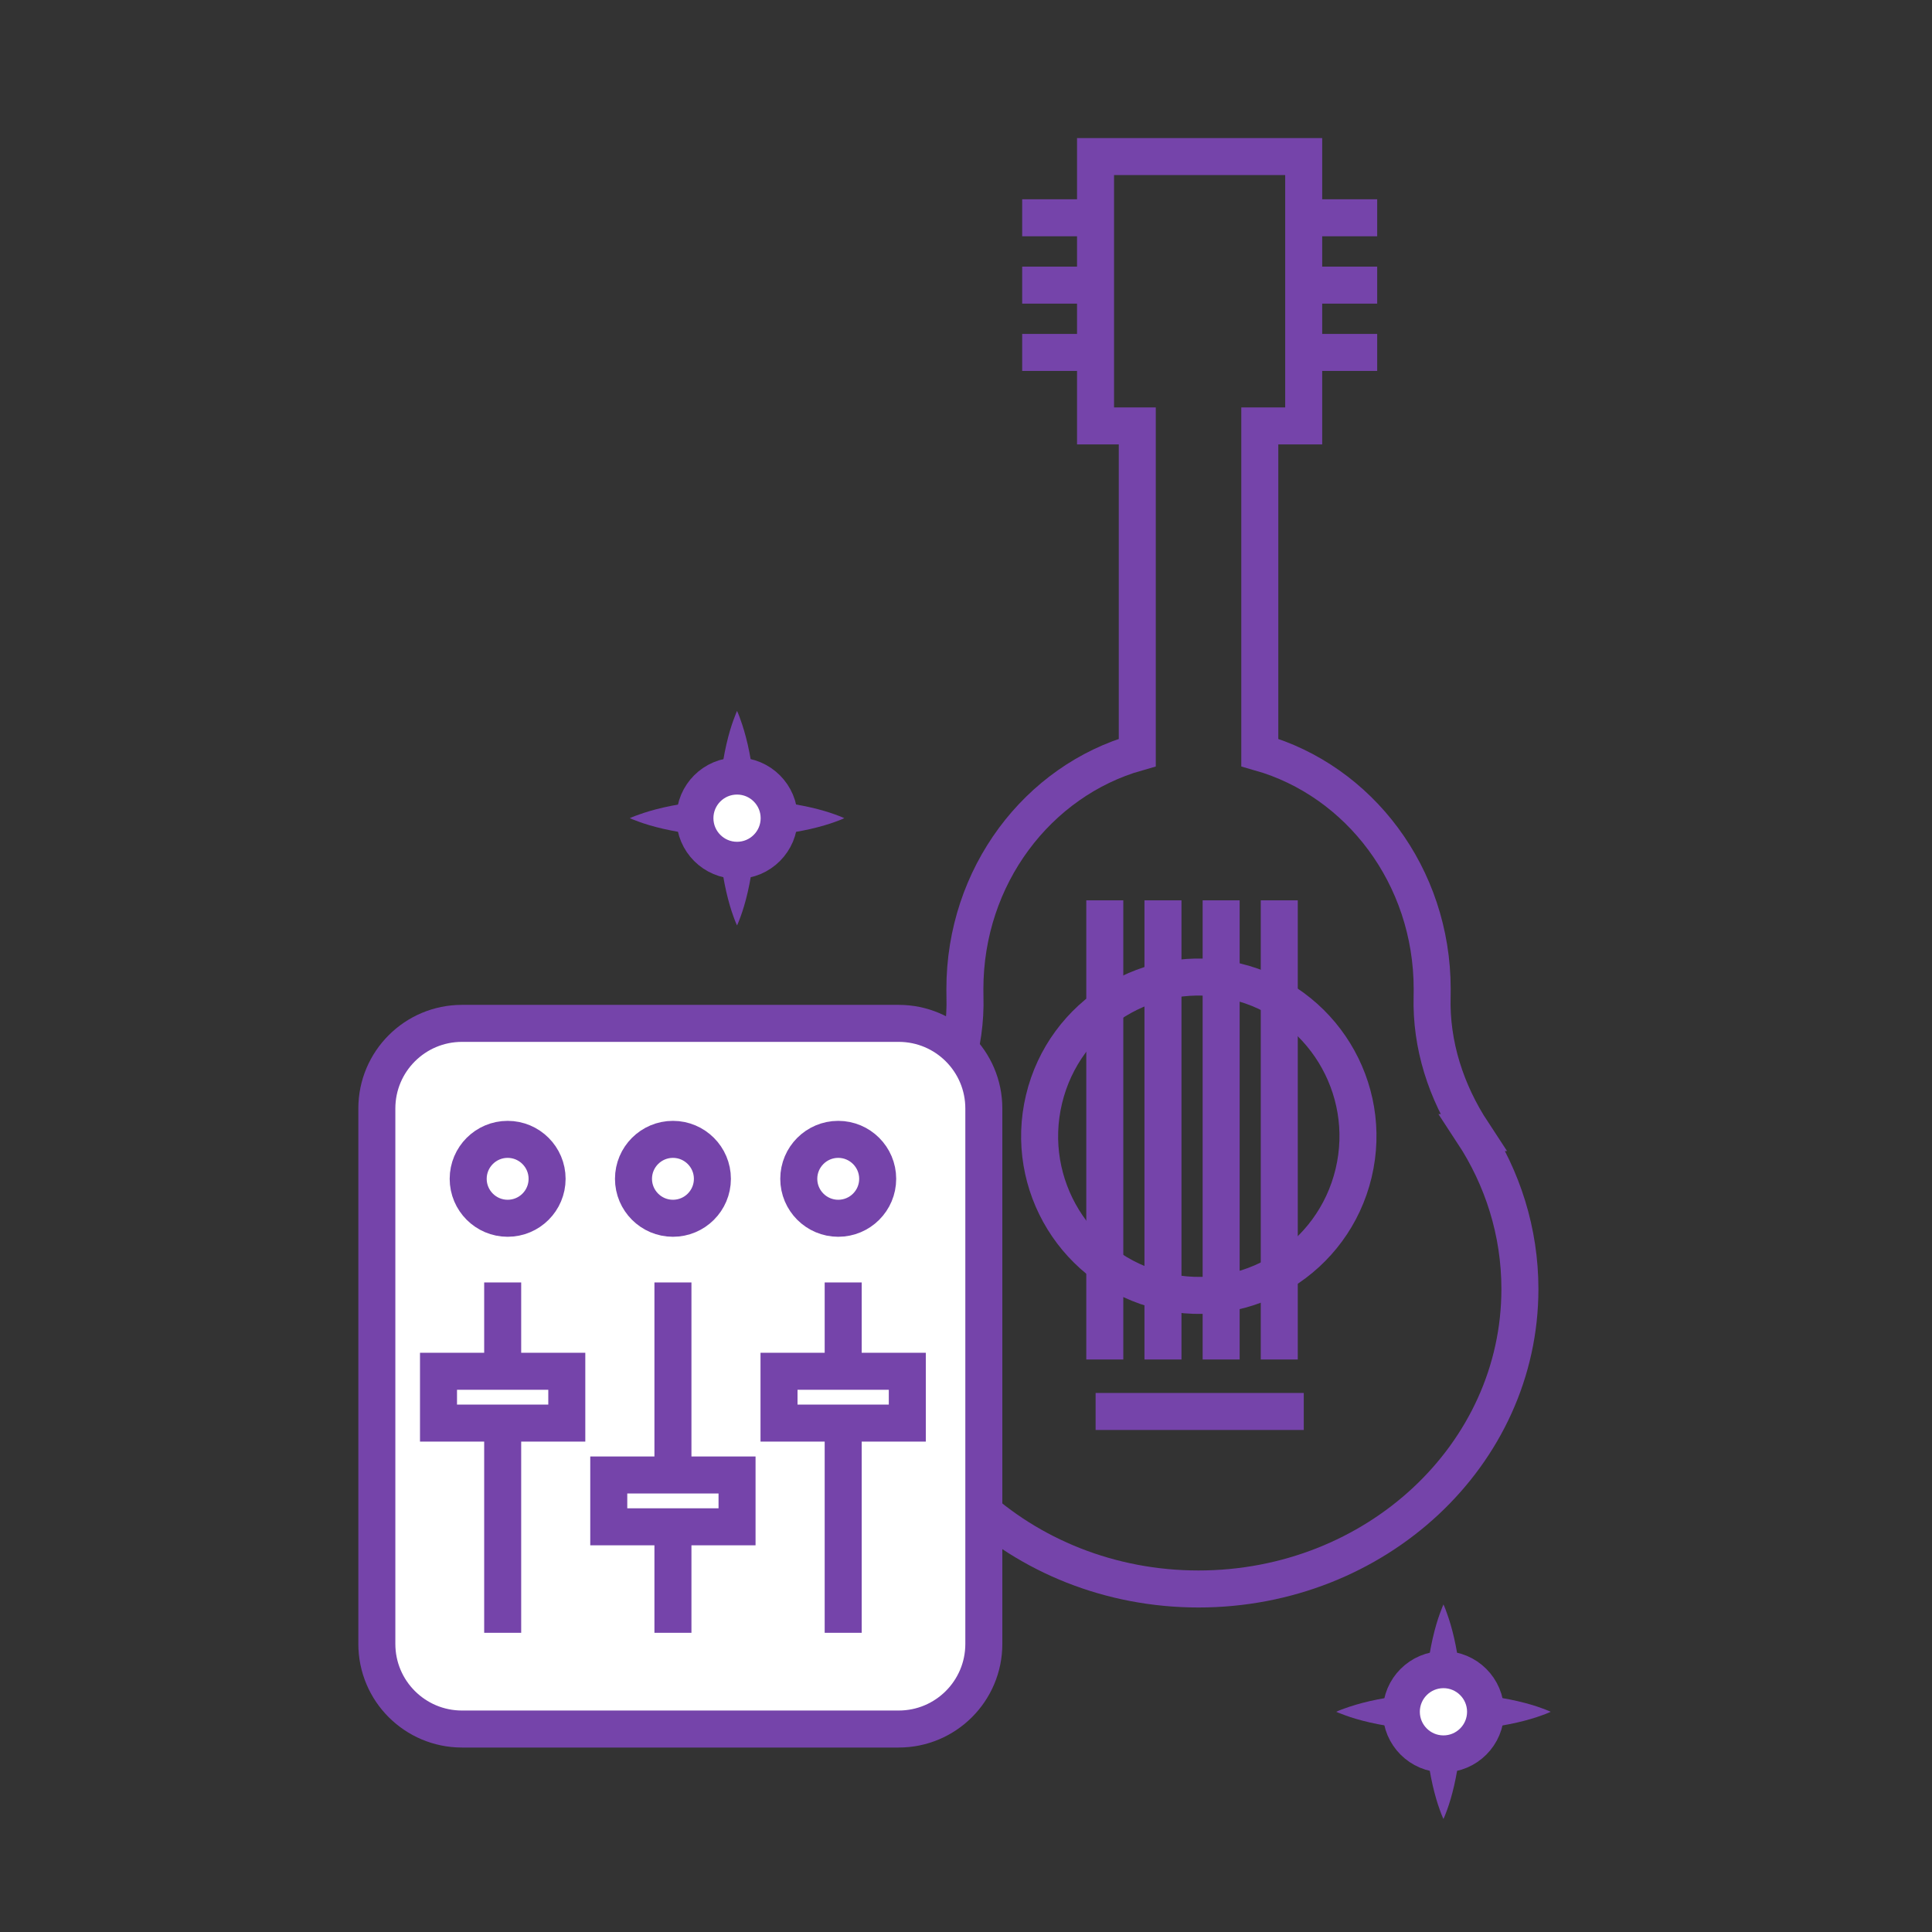<svg width="261" height="261" viewBox="0 0 261 261" fill="none" xmlns="http://www.w3.org/2000/svg">
<rect x="0" y="0" width="261" height="261" fill="#333333" stroke="none"/>
<path d="M85.079 110.53C85.079 110.53 85.529 110.31 86.329 110.04C87.119 109.75 88.259 109.4 89.609 109.09C90.969 108.78 92.549 108.5 94.249 108.32C95.099 108.23 95.979 108.15 96.869 108.11C97.759 108.05 98.669 108.05 99.569 108.03C100.479 108.04 101.379 108.05 102.269 108.1C103.159 108.14 104.039 108.22 104.889 108.31C106.589 108.49 108.169 108.77 109.529 109.08C110.889 109.39 112.019 109.74 112.809 110.03C113.599 110.31 114.059 110.53 114.059 110.53C114.059 110.53 113.609 110.75 112.809 111.03C112.019 111.32 110.879 111.67 109.529 111.98C108.169 112.29 106.589 112.57 104.889 112.75C104.039 112.84 103.159 112.92 102.269 112.96C101.379 113.02 100.469 113.02 99.569 113.03C98.659 113.02 97.759 113.01 96.869 112.95C95.979 112.91 95.099 112.83 94.249 112.74C92.549 112.56 90.969 112.28 89.609 111.97C88.249 111.66 87.119 111.31 86.329 111.02C85.539 110.74 85.079 110.53 85.079 110.53Z" fill="#7544AA"/>
<path d="M99.569 96.04C99.569 96.04 99.789 96.49 100.059 97.29C100.349 98.08 100.699 99.22 101.009 100.57C101.319 101.93 101.599 103.51 101.779 105.21C101.869 106.06 101.949 106.94 101.989 107.83C102.049 108.72 102.049 109.63 102.069 110.53C102.059 111.44 102.049 112.34 101.999 113.23C101.959 114.12 101.879 115 101.789 115.85C101.609 117.55 101.329 119.13 101.019 120.49C100.709 121.85 100.359 122.98 100.069 123.77C99.789 124.56 99.569 125.02 99.569 125.02C99.569 125.02 99.349 124.57 99.069 123.77C98.779 122.98 98.429 121.84 98.119 120.49C97.809 119.13 97.529 117.55 97.349 115.85C97.259 115 97.179 114.12 97.139 113.23C97.079 112.34 97.079 111.43 97.069 110.53C97.079 109.62 97.089 108.72 97.149 107.83C97.189 106.94 97.269 106.06 97.359 105.21C97.539 103.51 97.819 101.93 98.129 100.57C98.439 99.21 98.789 98.08 99.079 97.29C99.359 96.5 99.569 96.04 99.569 96.04Z" fill="#7544AA"/>
<path d="M99.569 116.22C102.712 116.22 105.259 113.672 105.259 110.53C105.259 107.387 102.712 104.84 99.569 104.84C96.427 104.84 93.879 107.387 93.879 110.53C93.879 113.672 96.427 116.22 99.569 116.22Z" fill="white" stroke="#7544AA" stroke-width="5" stroke-miterlimit="10"/>
<path d="M180.51 231.25C180.51 231.25 180.96 231.03 181.76 230.76C182.55 230.47 183.689 230.12 185.039 229.81C186.399 229.5 187.98 229.22 189.68 229.04C190.53 228.95 191.409 228.87 192.299 228.83C193.189 228.77 194.1 228.77 195 228.75C195.91 228.76 196.809 228.77 197.699 228.82C198.589 228.86 199.47 228.94 200.32 229.03C202.02 229.21 203.599 229.49 204.959 229.8C206.319 230.11 207.45 230.46 208.24 230.75C209.03 231.03 209.49 231.25 209.49 231.25C209.49 231.25 209.04 231.47 208.24 231.75C207.45 232.04 206.309 232.39 204.959 232.7C203.599 233.01 202.02 233.29 200.32 233.47C199.47 233.56 198.589 233.64 197.699 233.68C196.809 233.74 195.9 233.74 195 233.75C194.09 233.74 193.189 233.73 192.299 233.67C191.409 233.63 190.53 233.55 189.68 233.46C187.98 233.28 186.399 233 185.039 232.69C183.679 232.38 182.55 232.03 181.76 231.74C180.97 231.46 180.51 231.25 180.51 231.25Z" fill="#7544AA"/>
<path d="M195 216.75C195 216.75 195.22 217.2 195.49 218C195.78 218.79 196.13 219.93 196.44 221.28C196.75 222.64 197.029 224.22 197.209 225.92C197.299 226.77 197.379 227.65 197.419 228.54C197.479 229.43 197.48 230.34 197.5 231.24C197.49 232.15 197.48 233.05 197.43 233.94C197.39 234.83 197.309 235.71 197.219 236.56C197.039 238.26 196.759 239.84 196.449 241.2C196.139 242.56 195.79 243.69 195.5 244.48C195.22 245.27 195 245.73 195 245.73C195 245.73 194.78 245.28 194.5 244.48C194.21 243.69 193.859 242.55 193.549 241.2C193.239 239.84 192.959 238.26 192.779 236.56C192.689 235.71 192.61 234.83 192.57 233.94C192.51 233.05 192.51 232.14 192.5 231.24C192.51 230.33 192.519 229.43 192.579 228.54C192.619 227.65 192.699 226.77 192.789 225.92C192.969 224.22 193.25 222.64 193.56 221.28C193.87 219.92 194.22 218.79 194.51 218C194.79 217.21 195 216.75 195 216.75Z" fill="#7544AA"/>
<path d="M189.31 231.25C189.31 228.11 191.86 225.56 195 225.56C198.14 225.56 200.69 228.11 200.69 231.25C200.69 234.39 198.14 236.94 195 236.94C191.86 236.94 189.31 234.39 189.31 231.25Z" fill="white" stroke="#7544AA" stroke-width="5" stroke-miterlimit="10"/>
<path d="M198.959 153C195.359 147.52 193.289 141.17 193.469 134.61C193.469 134.28 193.479 133.95 193.479 133.62C193.479 118.33 183.61 105.48 170.19 101.66V57.54H176.12V21.15H148V57.54H153.639V101.66C140.219 105.47 130.349 118.33 130.349 133.62C130.349 133.95 130.349 134.28 130.359 134.61C130.549 141.17 128.47 147.52 124.87 153C120.82 159.15 118.49 166.39 118.49 174.14C118.49 196.52 137.929 214.66 161.909 214.66C185.889 214.66 205.329 196.52 205.329 174.14C205.329 166.39 202.989 159.15 198.949 153H198.959Z" stroke="#7544AA" stroke-width="5" stroke-miterlimit="10"/>
<path d="M138.089 29.42H148.009" stroke="#7544AA" stroke-width="5" stroke-miterlimit="10"/>
<path d="M138.089 38.52H148.009" stroke="#7544AA" stroke-width="5" stroke-miterlimit="10"/>
<path d="M138.089 47.61H148.009" stroke="#7544AA" stroke-width="5" stroke-miterlimit="10"/>
<path d="M176.129 29.42H186.049" stroke="#7544AA" stroke-width="5" stroke-miterlimit="10"/>
<path d="M176.129 38.52H186.049" stroke="#7544AA" stroke-width="5" stroke-miterlimit="10"/>
<path d="M176.129 47.61H186.049" stroke="#7544AA" stroke-width="5" stroke-miterlimit="10"/>
<path d="M182.864 158.482C185.617 146.932 178.486 135.336 166.936 132.582C155.386 129.829 143.79 136.96 141.036 148.51C138.282 160.06 145.413 171.656 156.964 174.41C168.514 177.164 180.11 170.033 182.864 158.482Z" stroke="#7544AA" stroke-width="5" stroke-miterlimit="10"/>
<path d="M148.01 190.68H176.13" stroke="#7544AA" stroke-width="5" stroke-miterlimit="10"/>
<path d="M149.25 121.63V183.66" stroke="#7544AA" stroke-width="5" stroke-miterlimit="10"/>
<path d="M157.109 121.63V183.66" stroke="#7544AA" stroke-width="5" stroke-miterlimit="10"/>
<path d="M164.969 121.63V183.66" stroke="#7544AA" stroke-width="5" stroke-miterlimit="10"/>
<path d="M172.82 121.63V183.66" stroke="#7544AA" stroke-width="5" stroke-miterlimit="10"/>
<path d="M121.409 138.25H62.409C56.058 138.25 50.909 143.399 50.909 149.75V222.08C50.909 228.431 56.058 233.58 62.409 233.58H121.409C127.761 233.58 132.909 228.431 132.909 222.08V149.75C132.909 143.399 127.761 138.25 121.409 138.25Z" fill="white" stroke="#7544AA" stroke-width="5" stroke-miterlimit="10"/>
<path d="M67.909 173.25V220.58" stroke="#7544AA" stroke-width="5" stroke-miterlimit="10"/>
<path d="M76.57 185.25H59.239V192.25H76.57V185.25Z" fill="white" stroke="#7544AA" stroke-width="5" stroke-miterlimit="10"/>
<path d="M90.909 173.25V220.58" stroke="#7544AA" stroke-width="5" stroke-miterlimit="10"/>
<path d="M99.57 199.26H82.24V206.26H99.57V199.26Z" fill="white" stroke="#7544AA" stroke-width="5" stroke-miterlimit="10"/>
<path d="M113.909 173.25V220.58" stroke="#7544AA" stroke-width="5" stroke-miterlimit="10"/>
<path d="M122.57 185.25H105.24V192.25H122.57V185.25Z" fill="white" stroke="#7544AA" stroke-width="5" stroke-miterlimit="10"/>
<path d="M73.909 159.25C73.909 162.2 71.519 164.58 68.579 164.58C65.639 164.58 63.249 162.19 63.249 159.25C63.249 156.31 65.639 153.92 68.579 153.92C71.519 153.92 73.909 156.31 73.909 159.25Z" fill="white" stroke="#7544AA" stroke-width="5" stroke-miterlimit="10"/>
<path d="M96.24 159.25C96.24 162.2 93.85 164.58 90.91 164.58C87.97 164.58 85.58 162.19 85.58 159.25C85.58 156.31 87.97 153.92 90.91 153.92C93.85 153.92 96.24 156.31 96.24 159.25Z" fill="white" stroke="#7544AA" stroke-width="5" stroke-miterlimit="10"/>
<path d="M118.569 159.25C118.569 162.2 116.179 164.58 113.239 164.58C110.299 164.58 107.909 162.19 107.909 159.25C107.909 156.31 110.299 153.92 113.239 153.92C116.179 153.92 118.569 156.31 118.569 159.25Z" fill="white" stroke="#7544AA" stroke-width="5" stroke-miterlimit="10"/>
</svg>
